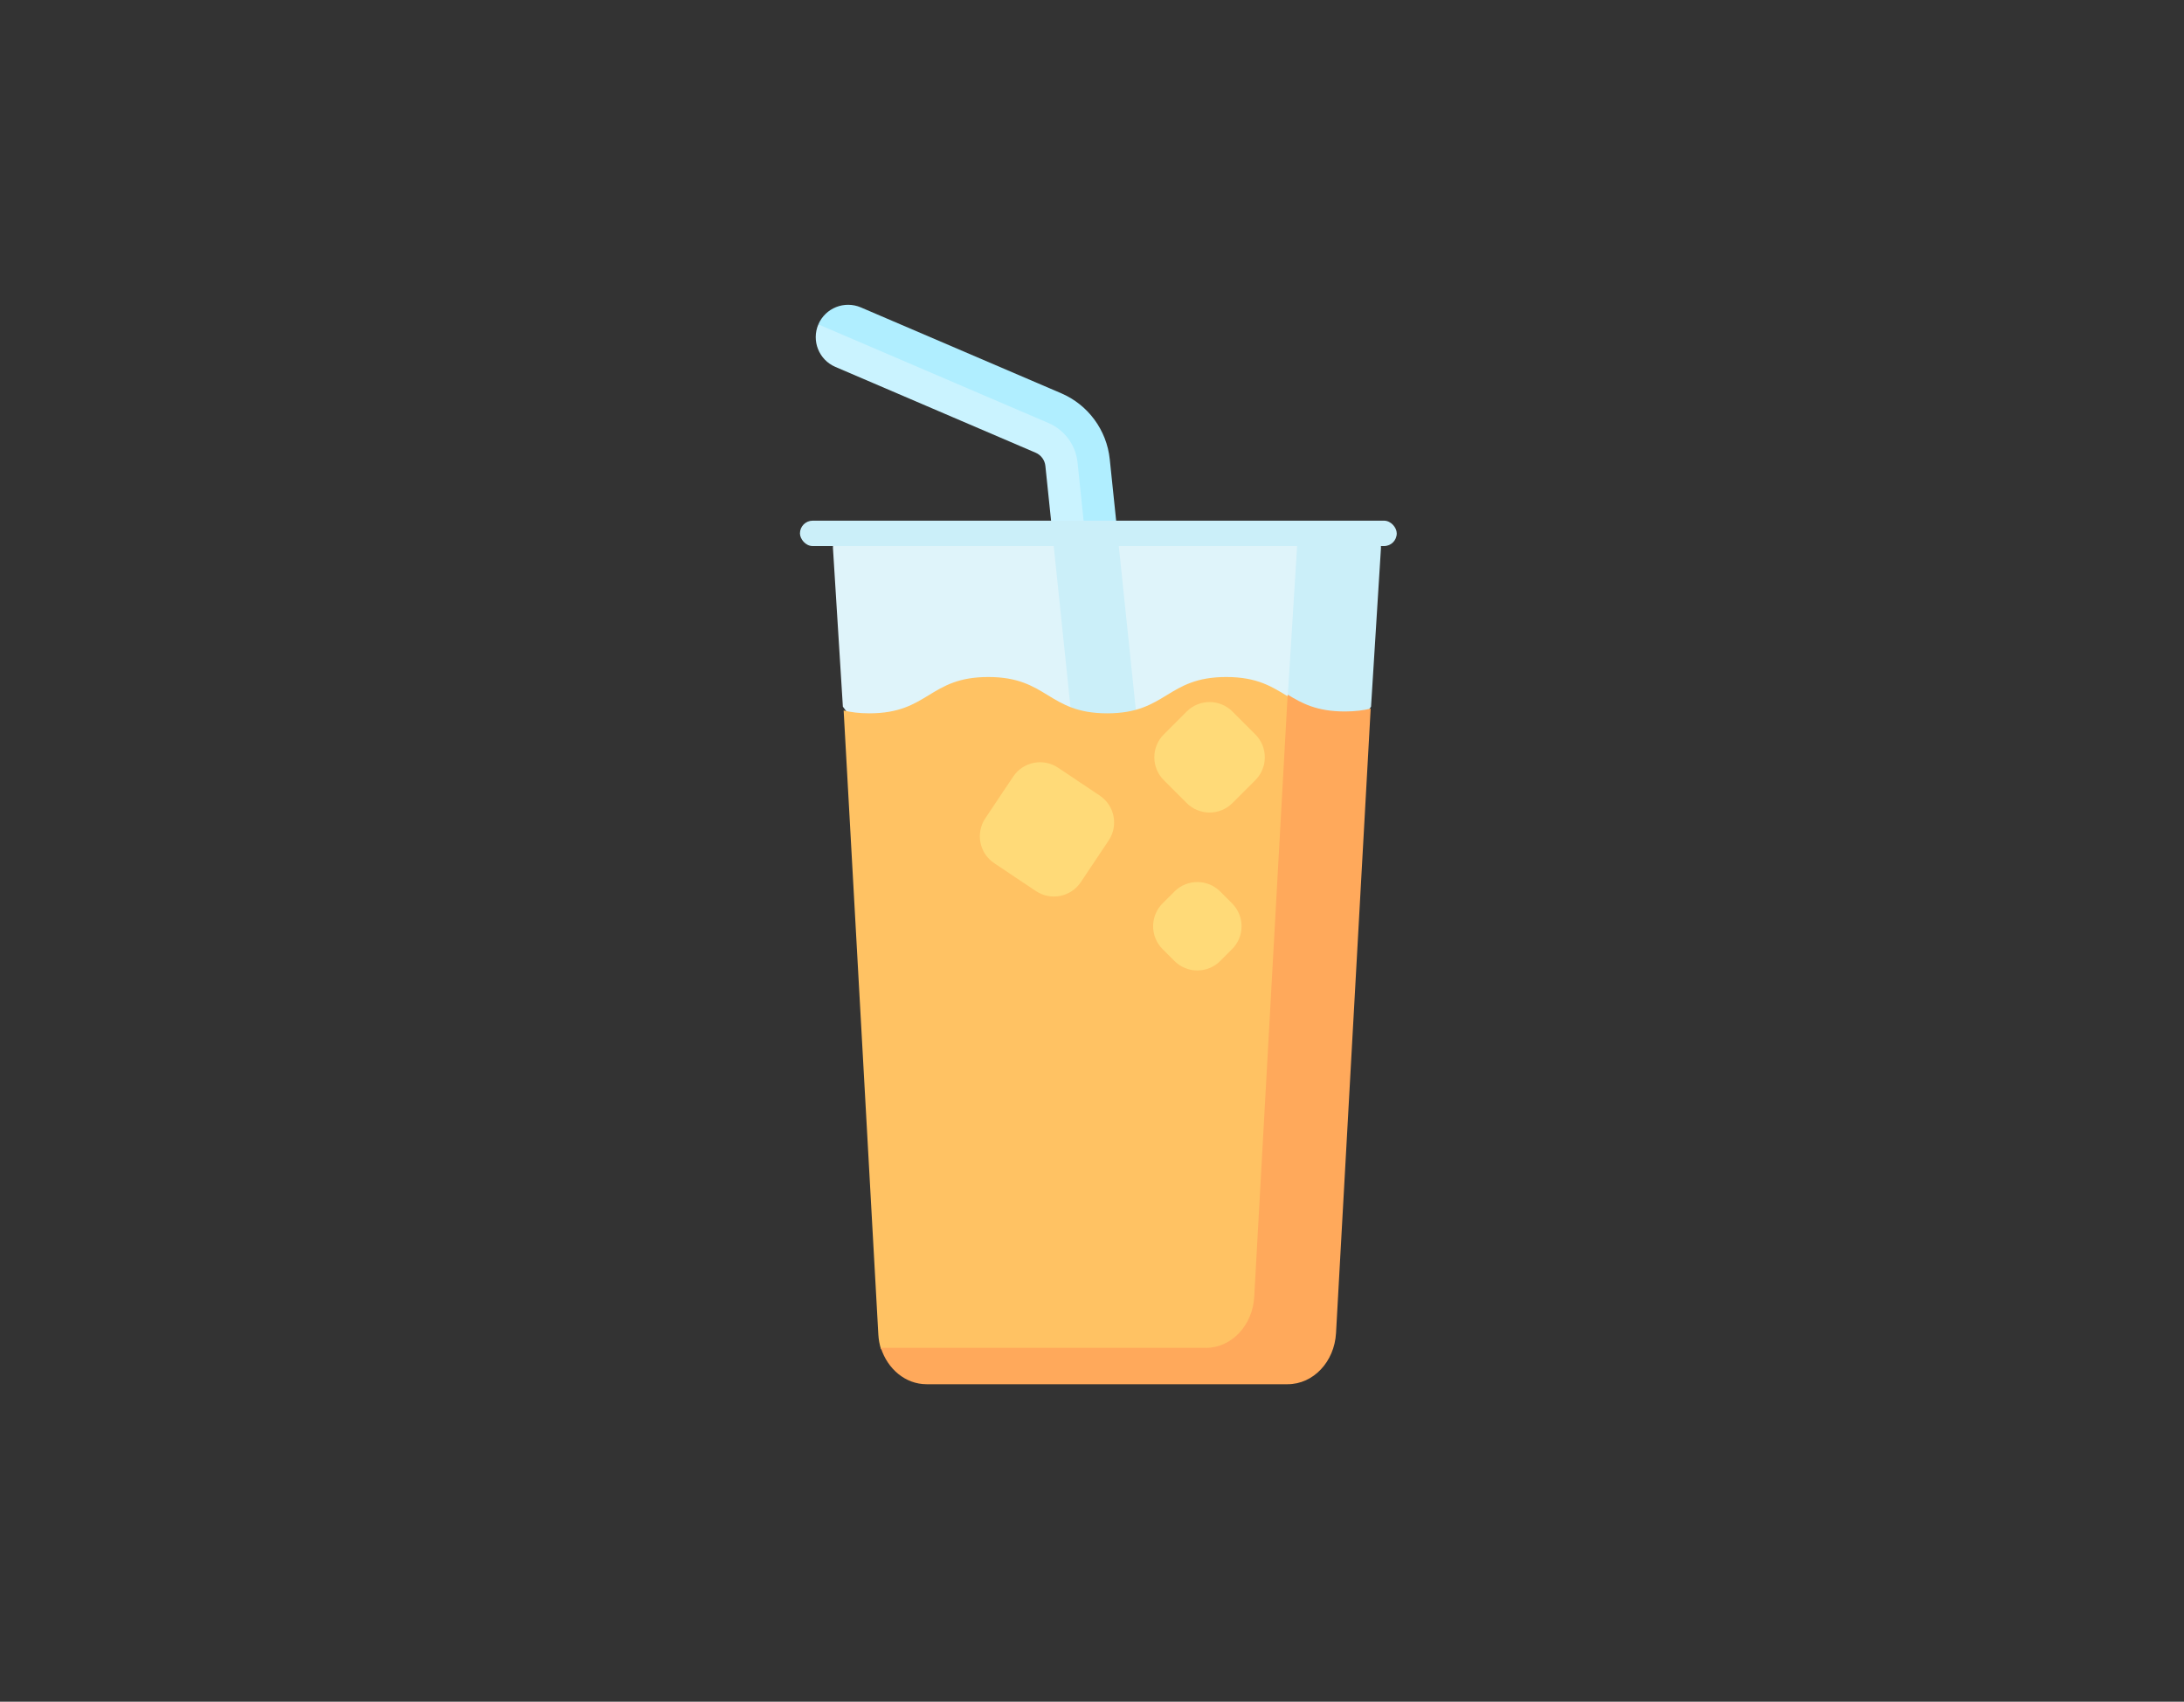 <svg width="172" height="134" viewBox="0 0 172 134" fill="none" xmlns="http://www.w3.org/2000/svg">
<rect x="0" y="0" width="172" height="134" fill="#333333" stroke="none"/>
<path d="M86.605 37.176C86.366 34.88 84.899 32.89 82.778 31.982L67.003 25.222L64.449 25.544C63.895 26.837 64.494 28.335 65.787 28.89L81.563 35.649C81.987 35.831 82.28 36.229 82.328 36.688L84.644 58.928H88.574L86.605 37.176Z" fill="#CAF3FF"/>
<path d="M89.769 58.928L87.398 36.159C87.159 33.864 85.692 31.873 83.571 30.965L67.796 24.206C66.502 23.654 65.004 24.25 64.449 25.544L82.567 33.307C83.84 33.852 84.72 35.046 84.863 36.423L87.206 58.928L89.765 58.929L89.769 58.928Z" fill="#B0EEFF"/>
<path d="M102.227 41.835H87.988L85.457 43.008L82.863 41.835H66.873C66.138 41.835 65.555 42.455 65.601 43.188L66.38 55.647L67.862 57.633H104.458L102.227 41.835Z" fill="#DFF4FA"/>
<path d="M84.644 58.927L89.768 58.929L87.989 41.835H82.864L84.644 58.927Z" fill="#CBEFF9"/>
<path d="M107.483 41.835H102.227L101.277 57.03L106.318 58.086L107.976 55.647L108.755 43.188C108.801 42.455 108.218 41.835 107.483 41.835Z" fill="#CBEFF9"/>
<path d="M101.44 54.847C100.206 54.098 99.036 53.31 96.573 53.31C91.886 53.31 91.886 56.171 87.199 56.171C82.516 56.171 82.516 53.31 77.833 53.31C73.147 53.31 73.147 56.171 68.462 56.171C67.665 56.171 67.013 56.083 66.441 55.946L69.173 105.075C69.195 105.481 69.267 105.871 69.382 106.238L72.038 107.612H100.41L103.164 59.192L101.44 54.847Z" fill="#FFC263"/>
<path d="M81.583 70.166L78.299 67.971C77.129 67.189 76.815 65.607 77.597 64.437L79.792 61.154C80.575 59.984 82.157 59.67 83.327 60.452L86.611 62.647C87.781 63.429 88.095 65.011 87.313 66.181L85.118 69.464C84.335 70.634 82.753 70.948 81.583 70.166Z" fill="#FFDA78"/>
<path d="M93.457 63.236L91.655 61.434C90.659 60.439 90.659 58.826 91.655 57.831L93.457 56.029C94.452 55.034 96.065 55.034 97.061 56.029L98.863 57.831C99.858 58.826 99.858 60.439 98.863 61.434L97.061 63.236C96.065 64.231 94.452 64.231 93.457 63.236Z" fill="#FFDA78"/>
<path d="M105.218 104.973L107.947 55.798C107.374 55.936 106.719 56.024 105.92 56.024C103.693 56.024 102.525 55.377 101.409 54.699L98.777 102.109C98.652 104.373 96.984 106.136 94.97 106.136H69.373C69.901 107.809 71.321 109 72.971 109H101.41C103.425 109 105.092 107.236 105.218 104.973Z" fill="#FFA95B"/>
<path d="M92.494 75.672L91.56 74.739C90.565 73.744 90.565 72.13 91.56 71.135L92.494 70.202C93.489 69.207 95.102 69.207 96.098 70.202L97.031 71.135C98.027 72.13 98.027 73.744 97.031 74.739L96.098 75.672C95.102 76.667 93.489 76.667 92.494 75.672Z" fill="#FFDA78"/>
<rect x="63" y="41" width="47" height="2" rx="1" fill="#CBEFF9"/>
</svg>
